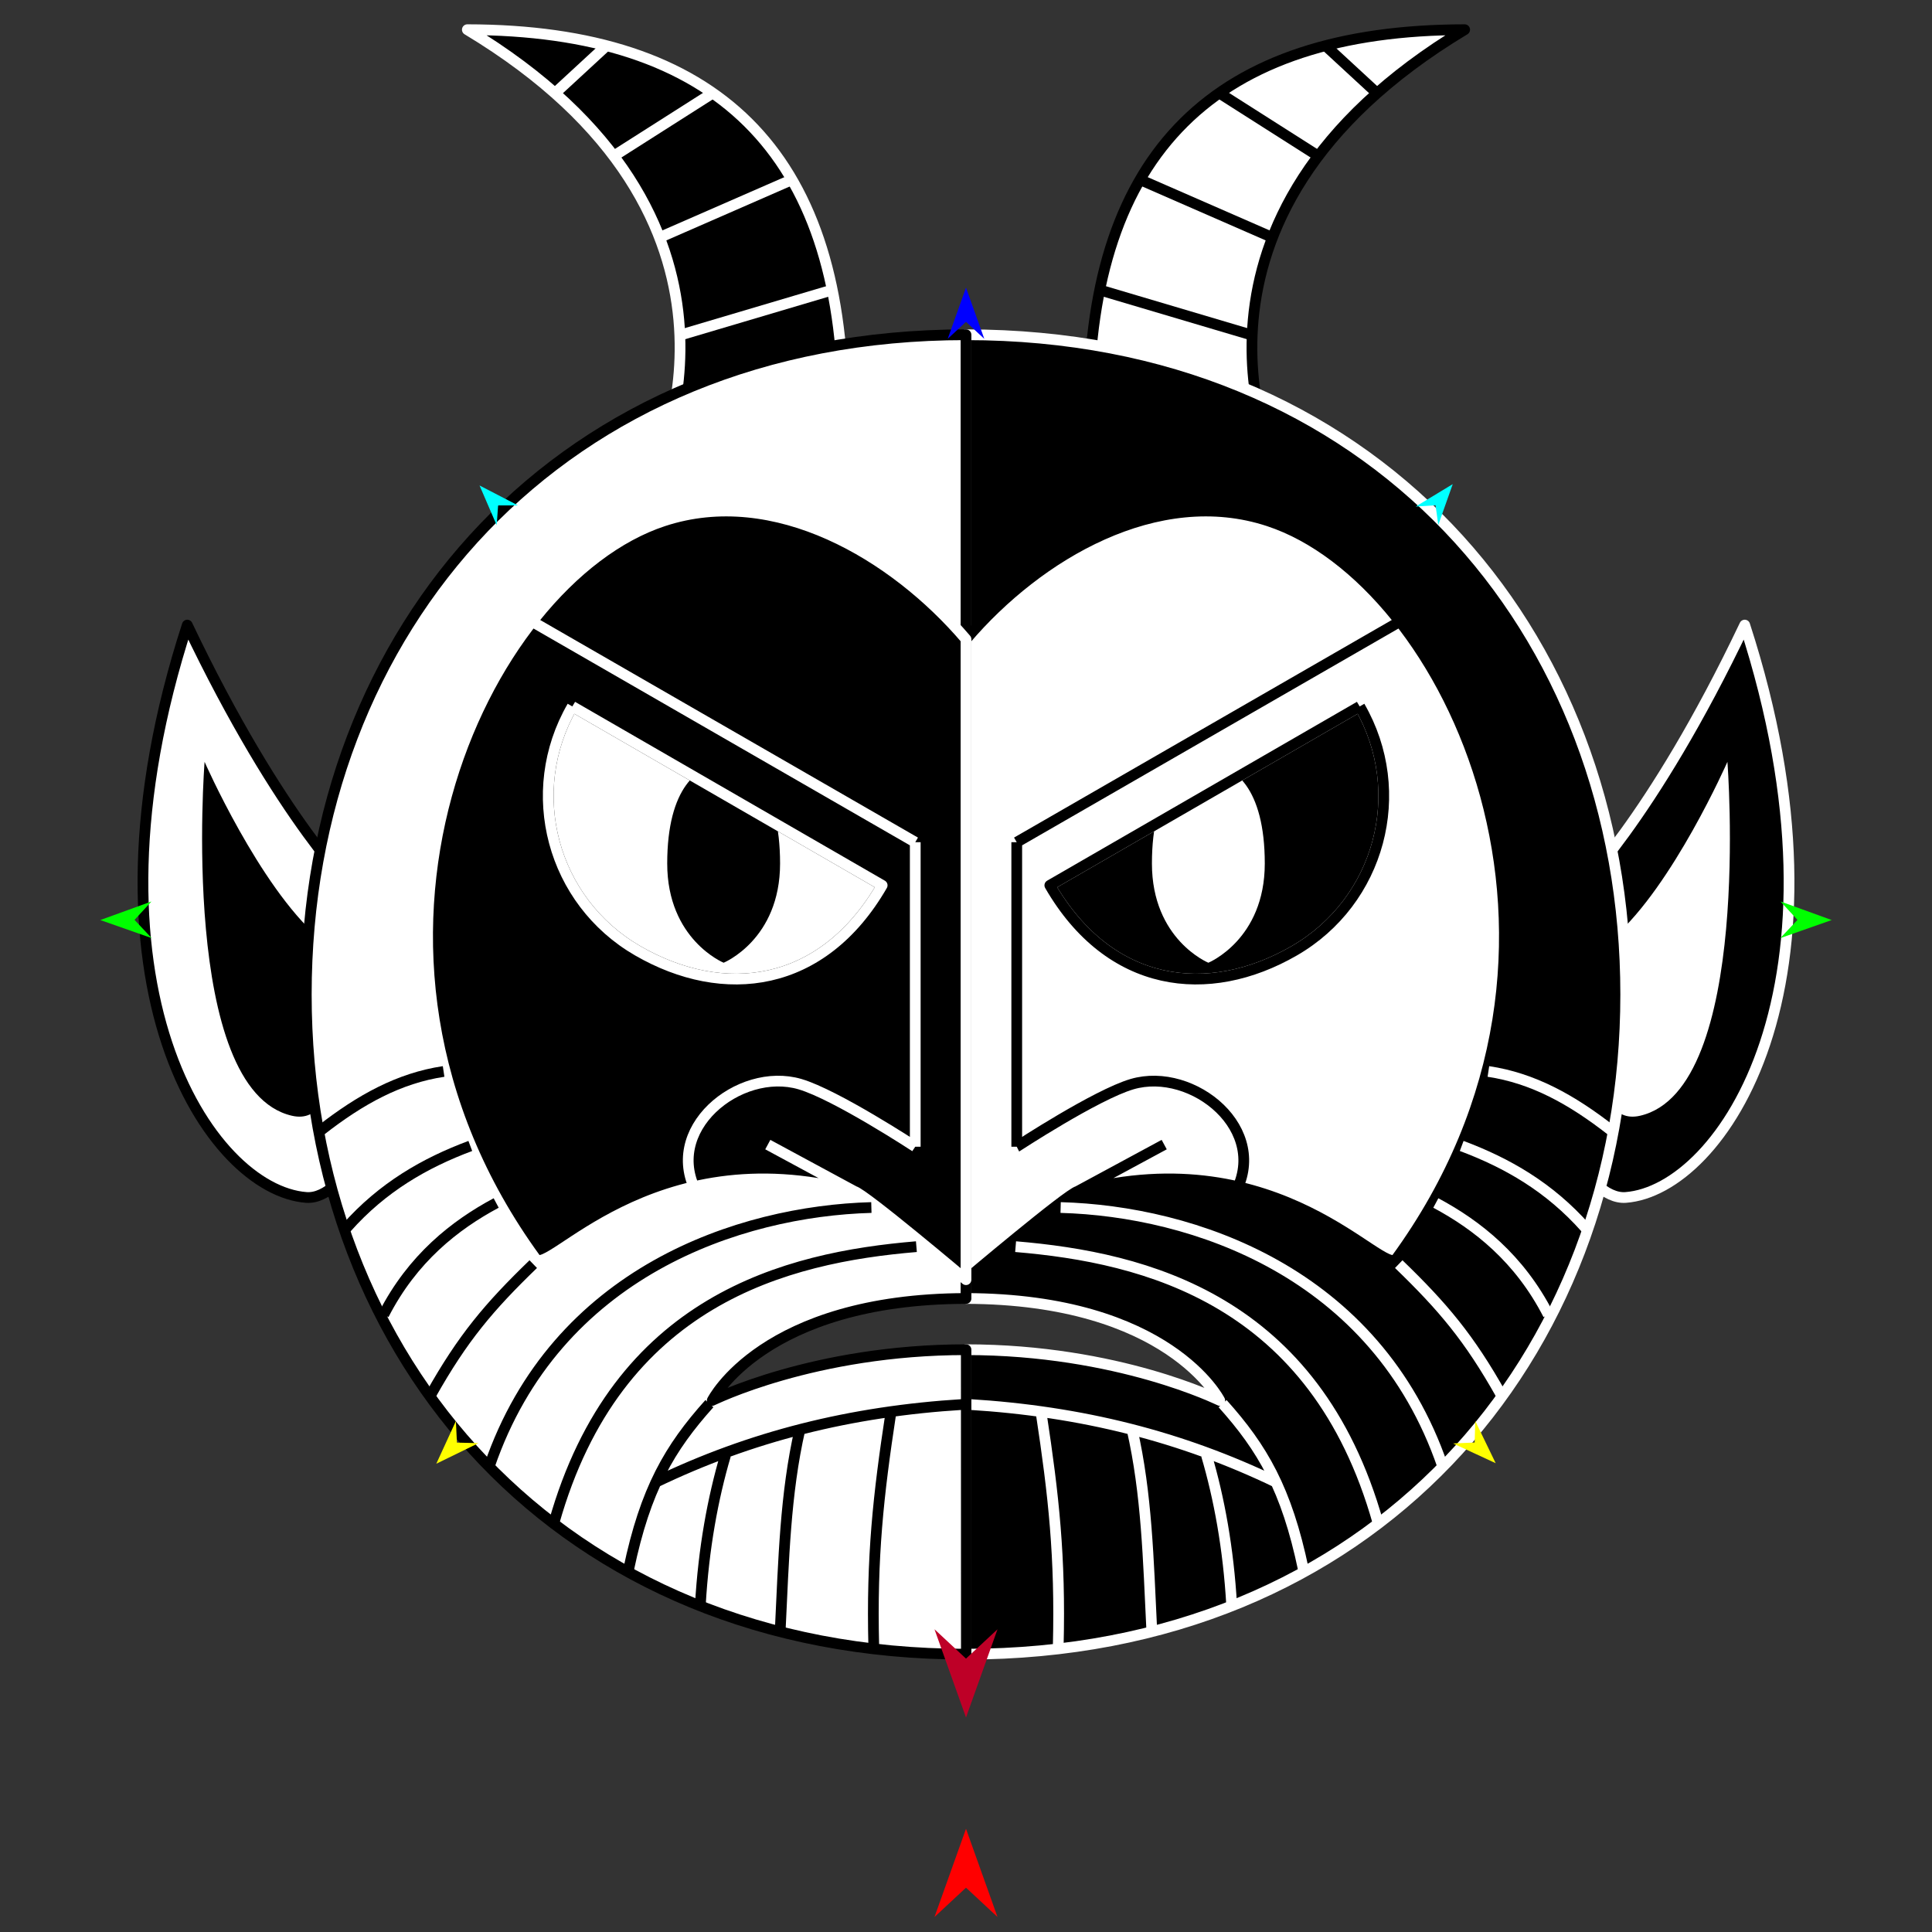 <?xml version="1.0" encoding="utf-8"?>
<!-- Generator: Moho 12.5 build 22414 -->
<!DOCTYPE svg PUBLIC "-//W3C//DTD SVG 1.1//EN" "http://www.w3.org/Graphics/SVG/1.1/DTD/svg11.dtd">
<svg version="1.1" id="Frame_0" xmlns="http://www.w3.org/2000/svg" xmlns:xlink="http://www.w3.org/1999/xlink" width="720px" height="720px">
<rect width="100%" height="100%" fill="#333333" stroke="none"/>
<g id="devil">
<g id="devil_half">
<path fill="#000000" fill-rule="evenodd" stroke="#ffffff" stroke-width="4" stroke-linejoin="round" d="M 586.944 332.784 C 586.951 332.774 615.240 306.401 650.210 232.950 C 693.642 366.970 641.713 443.546 605.856 446.257 C 591.008 447.379 574.238 413.779 575.012 387.816 C 575.830 360.369 586.943 332.790 586.944 332.784 Z"/>
<path fill="#ffffff" fill-rule="evenodd" stroke="none" d="M 601.326 349.376 C 623.461 330.078 643.753 283.923 643.758 283.917 C 643.754 283.930 653.294 406.119 611.204 415.808 C 590.871 420.488 594.290 375.438 601.326 349.376 Z"/>
<path fill="#000000" fill-rule="evenodd" stroke="none" d="M 506.712 263.269 C 525.162 295.225 514.267 335.888 482.311 354.338 C 450.354 372.788 413.464 368.427 391.241 329.936 C 391.241 329.936 506.701 263.276 506.712 263.269 Z"/>
<path fill="#ffffff" fill-rule="evenodd" stroke="none" d="M 450.318 284.819 C 459.786 284.819 471.347 293.439 471.347 321.801 C 471.347 350.162 450.320 358.778 450.318 358.782 C 450.316 358.778 429.290 350.162 429.290 321.801 C 429.290 293.439 440.850 284.819 450.318 284.819 Z"/>
<path fill="#ffffff" fill-rule="evenodd" stroke="#000000" stroke-width="4" stroke-linejoin="round" d="M 545.836 11.061 C 429.121 81.259 475.768 174.553 475.761 174.570 C 475.754 174.567 429.045 158.998 405.687 151.212 C 406.340 56.471 453.055 11.160 545.836 11.061 Z"/>
<path fill="none" stroke="#000000" stroke-width="1" stroke-linecap="butt" stroke-linejoin="round" d="M 482.311 354.338 C 450.354 372.788 413.464 368.427 391.241 329.936 "/>
<path fill="none" stroke="#000000" stroke-width="1" stroke-linecap="butt" stroke-linejoin="round" d="M 391.241 329.936 C 391.241 329.936 506.701 263.276 506.712 263.269 "/>
<path fill="none" stroke="#000000" stroke-width="1" stroke-linecap="butt" stroke-linejoin="round" d="M 506.712 263.269 C 525.162 295.225 514.267 335.888 482.311 354.338 "/>
<path fill="#000000" fill-rule="evenodd" stroke="#ffffff" stroke-width="4" stroke-linejoin="round" d="M 482.311 354.338 C 450.354 372.788 413.464 368.427 391.241 329.936 C 391.241 329.936 506.701 263.276 506.712 263.269 C 525.162 295.225 514.267 335.888 482.311 354.338 M 454.560 521.905 C 454.551 521.903 416.736 502.993 360.000 502.993 C 360.000 503.004 360.004 616.454 360.000 616.465 C 511.296 616.465 605.856 506.688 605.856 370.608 C 605.856 234.529 511.296 124.752 360.000 124.752 C 360.000 124.752 360.000 200.400 360.000 238.224 C 360.000 241.478 360.000 476.877 360.000 476.901 C 360.000 476.902 360.000 483.903 360.000 483.904 C 435.648 484.081 454.551 521.901 454.560 521.905 Z"/>
<path fill="none" stroke="#ffffff" stroke-width="1" stroke-linecap="butt" stroke-linejoin="round" d="M 506.712 263.269 C 525.162 295.225 514.267 335.888 482.311 354.338 "/>
<path fill="none" stroke="#ffffff" stroke-width="1" stroke-linecap="butt" stroke-linejoin="round" d="M 482.311 354.338 C 450.354 372.788 413.464 368.427 391.241 329.936 "/>
<path fill="none" stroke="#ffffff" stroke-width="1" stroke-linecap="butt" stroke-linejoin="round" d="M 391.241 329.936 C 391.241 329.936 506.701 263.276 506.712 263.269 "/>
<path fill="none" stroke="#ffffff" stroke-width="1" stroke-linecap="butt" stroke-linejoin="round" d="M 360.000 238.224 C 360.000 241.478 360.000 476.877 360.000 476.901 "/>
<path fill="#ffffff" fill-rule="evenodd" stroke="none" d="M 506.712 263.269 C 525.162 295.225 514.267 335.888 482.311 354.338 C 450.354 372.788 413.464 368.427 391.241 329.936 C 391.241 329.936 506.701 263.276 506.712 263.269 M 472.780 194.160 C 431.279 180.497 386.917 206.649 360.000 238.224 C 360.000 241.478 360.000 476.877 360.000 476.901 C 360.004 476.898 397.803 444.972 401.674 443.946 C 476.996 423.978 515.431 475.921 520.388 469.119 C 605.150 352.793 539.925 216.265 472.780 194.160 Z"/>
<path fill="none" stroke="#000000" stroke-width="4" stroke-linejoin="round" d="M 421.869 404.033 C 444.585 397.362 473.847 421.161 459.893 445.278 M 378.912 427.345 C 378.917 427.342 408.481 407.965 421.869 404.033 M 378.912 313.872 C 378.912 313.884 378.912 427.333 378.912 427.345 M 521.174 231.923 C 473.753 259.239 378.926 313.864 378.912 313.872 M 401.674 443.946 C 412.404 438.150 423.133 432.353 433.862 426.557 M 506.712 263.269 C 525.162 295.225 514.267 335.888 482.311 354.338 C 450.354 372.788 413.464 368.427 391.241 329.936 C 391.241 329.936 506.701 263.276 506.712 263.269 M 472.780 194.160 C 431.279 180.497 386.917 206.649 360.000 238.224 C 360.000 241.478 360.000 476.877 360.000 476.901 C 360.004 476.898 397.803 444.972 401.674 443.946 C 476.996 423.978 515.431 475.921 520.388 469.119 C 605.150 352.793 539.925 216.265 472.780 194.160 "/>
<path fill="none" stroke="#ffffff" stroke-width="4" stroke-linejoin="round" d="M 554.680 399.305 C 571.239 401.780 585.662 409.725 600.386 421.214 M 544.731 427.064 C 561.590 433.363 577.401 442.372 590.926 457.654 M 535.088 448.320 C 550.479 456.551 566.257 468.957 577.002 489.925 M 388.040 526.793 C 392.678 557.234 395.204 580.189 394.378 613.371 M 421.875 532.634 C 427.376 556.675 427.948 581.345 429.238 607.625 M 449.624 542.349 C 454.310 558.224 457.794 576.977 459.009 598.241 M 360.970 523.389 C 403.100 525.952 440.355 535.387 475.790 552.472 M 521.270 471.104 C 537.707 487.001 547.508 498.538 559.469 519.838 M 455.627 523.094 C 470.489 539.658 479.487 555.030 485.753 584.985 M 378.487 464.591 C 426.848 468.633 490.119 484.296 513.539 567.452 M 395.266 450.009 C 444.391 451.363 512.763 473.927 537.624 546.376 "/>
<path fill="none" stroke="#000000" stroke-width="4" stroke-linejoin="round" d="M 494.702 17.684 C 500.831 23.342 506.960 28.999 513.089 34.657 M 455.099 35.128 C 467.200 42.829 479.301 50.529 491.401 58.230 M 425.397 67.188 C 441.584 74.260 457.771 81.332 473.958 88.403 M 410.311 108.205 C 428.855 113.705 447.399 119.205 465.943 124.706 "/>
</g>
<g id="devil_2">
<path fill="#ffffff" fill-rule="evenodd" stroke="#000000" stroke-width="4" stroke-linejoin="round" d="M 133.056 332.784 C 133.049 332.774 104.760 306.401 69.790 232.950 C 26.358 366.970 78.287 443.546 114.144 446.257 C 128.992 447.379 145.762 413.779 144.988 387.816 C 144.170 360.369 133.057 332.790 133.056 332.784 Z"/>
<path fill="#000000" fill-rule="evenodd" stroke="none" d="M 118.674 349.376 C 96.539 330.078 76.247 283.923 76.242 283.917 C 76.246 283.930 66.706 406.119 108.796 415.808 C 129.129 420.488 125.710 375.438 118.674 349.376 Z"/>
<path fill="#ffffff" fill-rule="evenodd" stroke="none" d="M 213.288 263.269 C 194.838 295.225 205.733 335.888 237.689 354.338 C 269.646 372.788 306.536 368.427 328.759 329.936 C 328.759 329.936 213.299 263.276 213.288 263.269 Z"/>
<path fill="#000000" fill-rule="evenodd" stroke="none" d="M 269.682 284.819 C 260.214 284.819 248.653 293.439 248.653 321.801 C 248.653 350.162 269.680 358.778 269.682 358.782 C 269.684 358.778 290.710 350.162 290.710 321.801 C 290.710 293.439 279.149 284.819 269.682 284.819 Z"/>
<path fill="#000000" fill-rule="evenodd" stroke="#ffffff" stroke-width="4" stroke-linejoin="round" d="M 174.164 11.061 C 290.879 81.259 244.232 174.553 244.239 174.570 C 244.246 174.567 290.955 158.998 314.313 151.212 C 313.660 56.471 266.945 11.160 174.164 11.061 Z"/>
<path fill="none" stroke="#ffffff" stroke-width="1" stroke-linecap="butt" stroke-linejoin="round" d="M 237.689 354.338 C 269.646 372.788 306.536 368.427 328.759 329.936 "/>
<path fill="none" stroke="#ffffff" stroke-width="1" stroke-linecap="butt" stroke-linejoin="round" d="M 328.759 329.936 C 328.759 329.936 213.299 263.276 213.288 263.269 "/>
<path fill="none" stroke="#ffffff" stroke-width="1" stroke-linecap="butt" stroke-linejoin="round" d="M 213.288 263.269 C 194.838 295.225 205.733 335.888 237.689 354.338 "/>
<path fill="#ffffff" fill-rule="evenodd" stroke="#000000" stroke-width="4" stroke-linejoin="round" d="M 237.689 354.338 C 269.646 372.788 306.536 368.427 328.759 329.936 C 328.759 329.936 213.299 263.276 213.288 263.269 C 194.838 295.225 205.733 335.888 237.689 354.338 M 265.440 521.905 C 265.449 521.903 303.264 502.993 360.000 502.993 C 360.000 503.004 359.996 616.454 360.000 616.465 C 208.704 616.465 114.144 506.688 114.144 370.608 C 114.144 234.529 208.704 124.752 360.000 124.752 C 360.000 124.752 360.000 200.400 360.000 238.224 C 360.000 241.478 360.000 476.877 360.000 476.901 C 360.000 476.902 360.000 483.903 360.000 483.904 C 284.352 484.081 265.449 521.901 265.440 521.905 Z"/>
<path fill="none" stroke="#000000" stroke-width="1" stroke-linecap="butt" stroke-linejoin="round" d="M 213.288 263.269 C 194.838 295.225 205.733 335.888 237.689 354.338 "/>
<path fill="none" stroke="#000000" stroke-width="1" stroke-linecap="butt" stroke-linejoin="round" d="M 237.689 354.338 C 269.646 372.788 306.536 368.427 328.759 329.936 "/>
<path fill="none" stroke="#000000" stroke-width="1" stroke-linecap="butt" stroke-linejoin="round" d="M 328.759 329.936 C 328.759 329.936 213.299 263.276 213.288 263.269 "/>
<path fill="none" stroke="#000000" stroke-width="1" stroke-linecap="butt" stroke-linejoin="round" d="M 360.000 238.224 C 360.000 241.478 360.000 476.877 360.000 476.901 "/>
<path fill="#000000" fill-rule="evenodd" stroke="none" d="M 213.288 263.269 C 194.838 295.225 205.733 335.888 237.689 354.338 C 269.646 372.788 306.536 368.427 328.759 329.936 C 328.759 329.936 213.299 263.276 213.288 263.269 M 247.220 194.160 C 288.721 180.497 333.083 206.649 360.000 238.224 C 360.000 241.478 360.000 476.877 360.000 476.901 C 359.996 476.898 322.197 444.972 318.326 443.946 C 243.004 423.978 204.569 475.921 199.612 469.119 C 114.851 352.793 180.075 216.265 247.220 194.160 Z"/>
<path fill="none" stroke="#ffffff" stroke-width="4" stroke-linejoin="round" d="M 298.131 404.033 C 275.415 397.362 246.153 421.161 260.107 445.278 M 341.088 427.345 C 341.084 427.342 311.519 407.965 298.131 404.033 M 341.088 313.872 C 341.088 313.884 341.088 427.333 341.088 427.345 M 198.826 231.923 C 246.247 259.239 341.074 313.864 341.088 313.872 M 318.326 443.946 C 307.596 438.150 296.867 432.353 286.138 426.557 M 213.288 263.269 C 194.838 295.225 205.733 335.888 237.689 354.338 C 269.646 372.788 306.536 368.427 328.759 329.936 C 328.759 329.936 213.299 263.276 213.288 263.269 M 247.220 194.160 C 288.721 180.497 333.083 206.649 360.000 238.224 C 360.000 241.478 360.000 476.877 360.000 476.901 C 359.996 476.898 322.197 444.972 318.326 443.946 C 243.004 423.978 204.569 475.921 199.612 469.119 C 114.851 352.793 180.075 216.265 247.220 194.160 "/>
<path fill="none" stroke="#000000" stroke-width="4" stroke-linejoin="round" d="M 165.320 399.305 C 148.761 401.780 134.338 409.725 119.614 421.214 M 175.269 427.064 C 158.410 433.363 142.599 442.372 129.074 457.654 M 184.912 448.320 C 169.521 456.551 153.743 468.957 142.998 489.925 M 331.960 526.793 C 327.323 557.234 324.796 580.189 325.622 613.371 M 298.125 532.634 C 292.624 556.675 292.052 581.345 290.762 607.625 M 270.376 542.349 C 265.690 558.224 262.206 576.977 260.991 598.241 M 359.030 523.389 C 316.900 525.952 279.645 535.387 244.210 552.472 M 198.730 471.104 C 182.293 487.001 172.492 498.538 160.531 519.838 M 264.373 523.094 C 249.511 539.658 240.513 555.030 234.247 584.985 M 341.513 464.591 C 293.152 468.633 229.881 484.296 206.461 567.452 M 324.734 450.009 C 275.609 451.363 207.237 473.927 182.376 546.376 "/>
<path fill="none" stroke="#ffffff" stroke-width="4" stroke-linejoin="round" d="M 225.298 17.684 C 219.169 23.342 213.040 28.999 206.911 34.657 M 264.901 35.128 C 252.800 42.829 240.699 50.529 228.599 58.230 M 294.603 67.188 C 278.416 74.260 262.229 81.332 246.043 88.403 M 309.690 108.205 C 291.145 113.705 272.601 119.205 254.057 124.706 "/>
</g>
<g id="specs_2">
<path fill="#ff0000" fill-rule="evenodd" stroke="none" d="M 360.000 681.526 C 360.001 681.529 371.741 714.401 371.742 714.404 C 371.741 714.403 360.001 703.480 360.000 703.479 C 359.999 703.480 348.259 714.403 348.258 714.404 C 348.259 714.401 359.999 681.529 360.000 681.526 Z"/>
<path fill="#0000ff" fill-rule="evenodd" stroke="none" d="M 360.000 107.186 C 360.001 107.188 366.820 126.282 366.821 126.284 C 366.820 126.284 360.001 119.939 360.000 119.938 C 359.999 119.939 353.180 126.284 353.179 126.284 C 353.180 126.282 359.999 107.188 360.000 107.186 Z"/>
<path fill="#00ff00" fill-rule="evenodd" stroke="none" d="M 37.382 342.874 C 37.384 342.873 56.444 335.957 56.445 335.956 C 56.445 335.957 50.134 342.809 50.134 342.810 C 50.134 342.810 56.514 349.597 56.514 349.598 C 56.512 349.597 37.384 342.875 37.382 342.874 Z"/>
<path fill="#ffff00" fill-rule="evenodd" stroke="none" d="M 162.596 545.491 C 162.597 545.489 169.897 529.595 169.898 529.593 C 169.898 529.594 170.282 537.620 170.282 537.621 C 170.283 537.621 178.316 537.815 178.316 537.815 C 178.315 537.816 162.598 545.490 162.596 545.491 Z"/>
<path fill="#ffff00" fill-rule="evenodd" stroke="none" d="M 557.404 545.296 C 557.403 545.294 549.786 529.549 549.785 529.548 C 549.785 529.549 549.562 537.581 549.562 537.582 C 549.561 537.582 541.533 537.938 541.532 537.938 C 541.534 537.938 557.402 545.295 557.404 545.296 Z"/>
<path fill="#00ff00" fill-rule="evenodd" stroke="none" d="M 682.618 342.874 C 682.616 342.873 663.556 335.957 663.555 335.956 C 663.555 335.957 669.866 342.809 669.866 342.810 C 669.866 342.810 663.486 349.597 663.486 349.598 C 663.488 349.597 682.616 342.875 682.618 342.874 Z"/>
<path fill="#00ffff" fill-rule="evenodd" stroke="none" d="M 541.393 180.420 C 541.392 180.421 536.006 195.630 536.006 195.631 C 536.006 195.630 534.986 188.289 534.986 188.288 C 534.985 188.288 527.589 188.777 527.588 188.777 C 527.590 188.776 541.391 180.421 541.393 180.420 Z"/>
<path fill="#00ffff" fill-rule="evenodd" stroke="none" d="M 178.713 180.924 C 178.713 180.925 185.102 195.741 185.102 195.742 C 185.102 195.741 185.630 188.348 185.630 188.348 C 185.631 188.348 193.043 188.342 193.043 188.342 C 193.042 188.341 178.714 180.925 178.713 180.924 Z"/>
<path fill="#be0027" fill-rule="evenodd" stroke="none" d="M 360.000 640.065 C 360.001 640.062 371.741 607.190 371.742 607.187 C 371.741 607.188 360.001 618.111 360.000 618.112 C 359.999 618.111 348.259 607.188 348.258 607.187 C 348.259 607.190 359.999 640.062 360.000 640.065 Z"/>
</g>
</g>
</svg>
